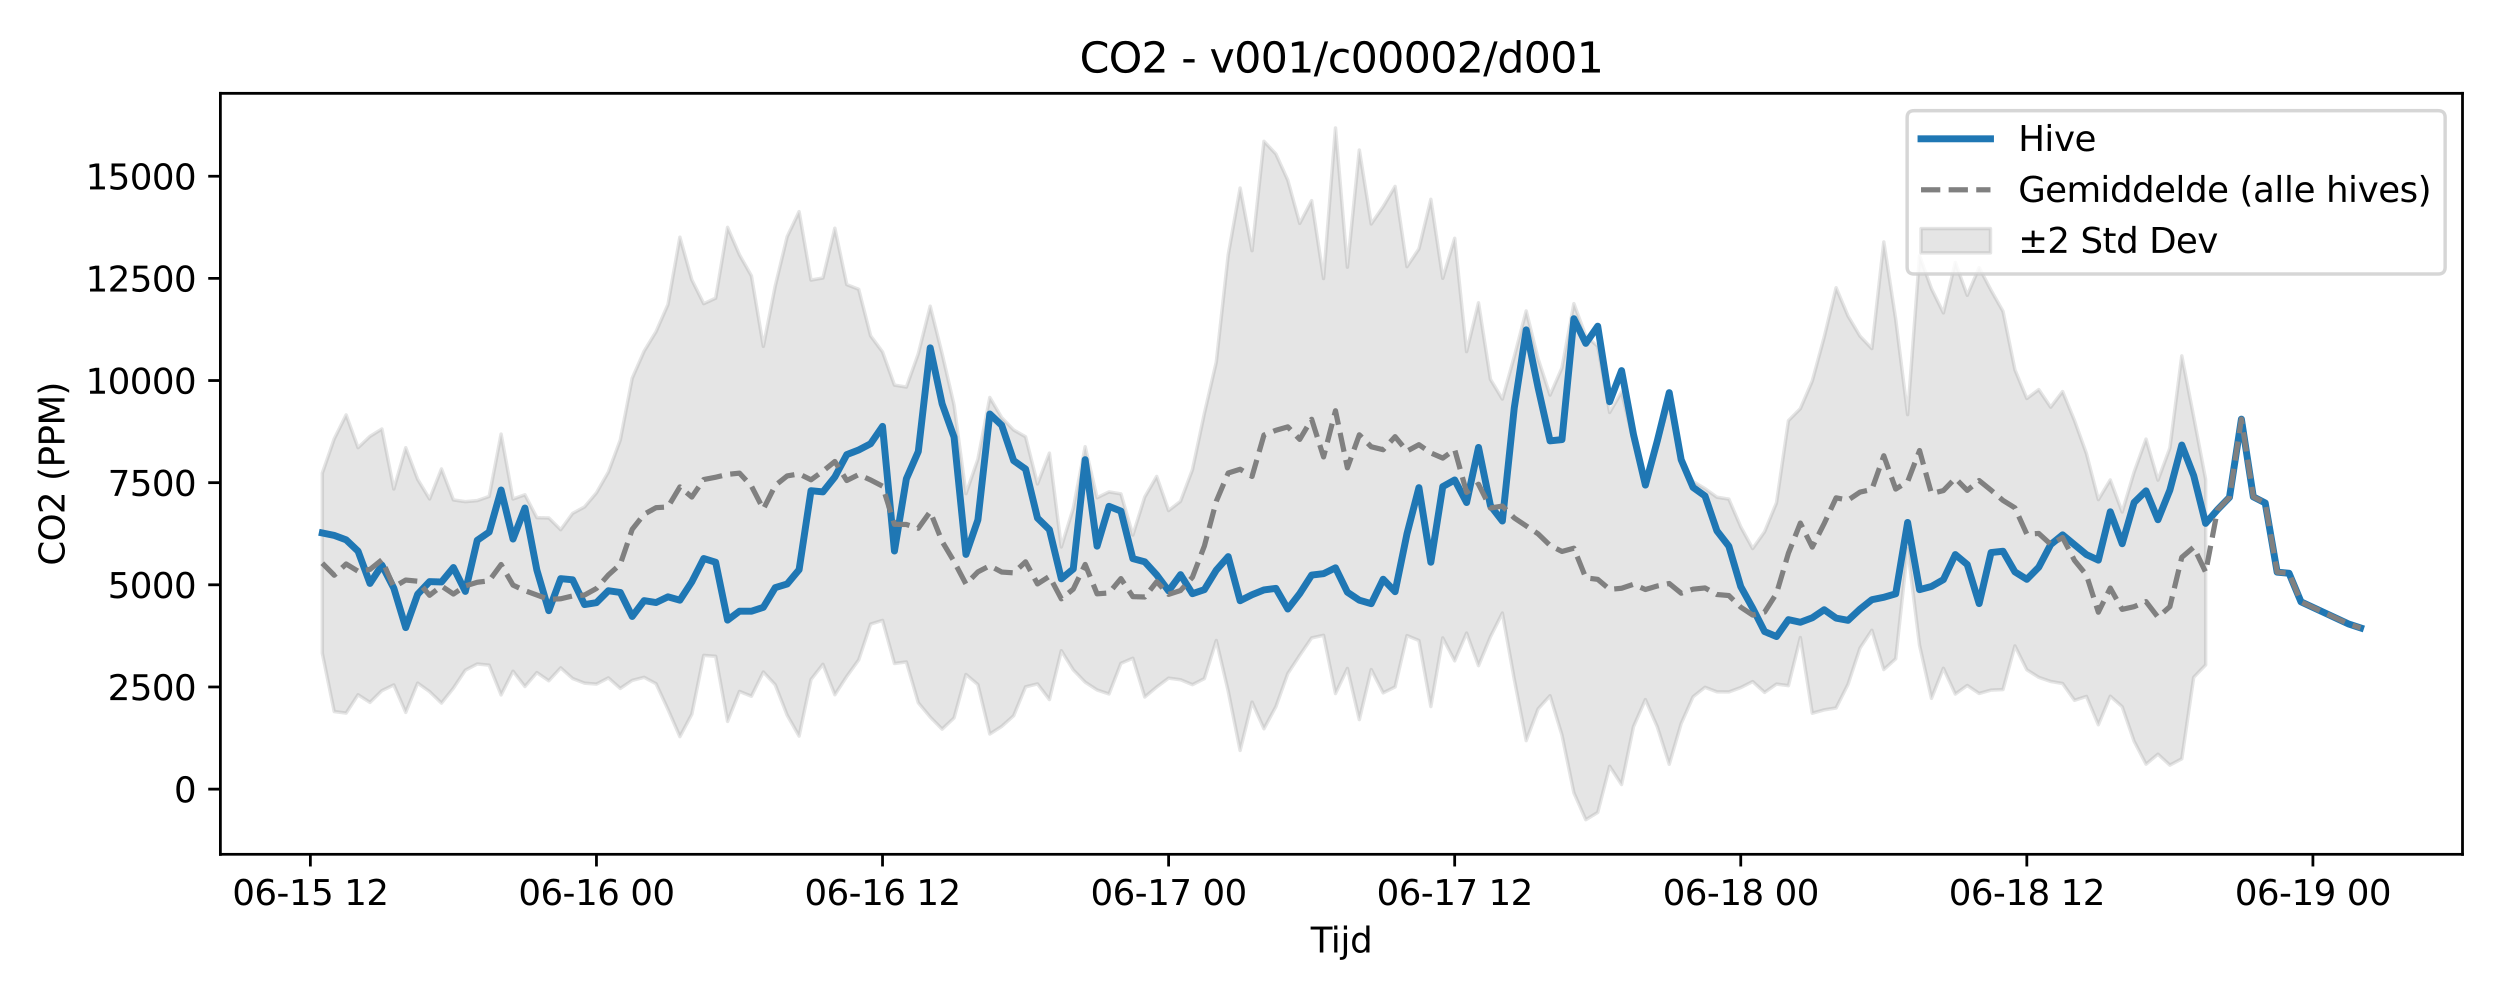 <?xml version="1.0" encoding="utf-8" standalone="no"?>
<!DOCTYPE svg PUBLIC "-//W3C//DTD SVG 1.1//EN"
  "http://www.w3.org/Graphics/SVG/1.1/DTD/svg11.dtd">
<svg xmlns:xlink="http://www.w3.org/1999/xlink" width="720pt" height="288pt" viewBox="0 0 720 288" xmlns="http://www.w3.org/2000/svg" version="1.1">
 <defs>
  <style type="text/css">*{stroke-linejoin: round; stroke-linecap: butt}</style>
 </defs>
 <g id="figure_1">
  <g id="patch_1">
   <path d="M 0 288 
L 720 288 
L 720 0 
L 0 0 
z
" style="fill: #ffffff"/>
  </g>
  <g id="axes_1">
   <g id="patch_2">
    <path d="M 63.47 246.04 
L 709.2 246.04 
L 709.2 26.88 
L 63.47 26.88 
z
" style="fill: #ffffff"/>
   </g>
   <g id="FillBetweenPolyCollection_1">
    <defs>
     <path id="m061bd122fc" d="M 92.821 -151.718 
L 92.821 -99.888 
L 96.254 -83.065 
L 99.687 -82.637 
L 103.12 -87.908 
L 106.553 -85.699 
L 109.986 -89.09 
L 113.419 -90.741 
L 116.852 -82.831 
L 120.285 -91.264 
L 123.718 -88.813 
L 127.15 -85.507 
L 130.583 -89.812 
L 134.016 -94.982 
L 137.449 -96.773 
L 140.882 -96.433 
L 144.315 -87.86 
L 147.748 -94.683 
L 151.181 -90.273 
L 154.614 -94.298 
L 158.047 -91.931 
L 161.48 -95.653 
L 164.912 -92.588 
L 168.345 -91.252 
L 171.778 -90.974 
L 175.211 -92.769 
L 178.644 -89.728 
L 182.077 -92.045 
L 185.51 -92.929 
L 188.943 -91.09 
L 192.376 -83.692 
L 195.809 -75.841 
L 199.242 -82.294 
L 202.674 -99.248 
L 206.107 -98.986 
L 209.54 -80.231 
L 212.973 -88.872 
L 216.406 -87.487 
L 219.839 -94.462 
L 223.272 -90.772 
L 226.705 -82.03 
L 230.138 -75.996 
L 233.571 -92.294 
L 237.004 -96.679 
L 240.436 -87.904 
L 243.869 -93.193 
L 247.302 -97.949 
L 250.735 -108.26 
L 254.168 -109.33 
L 257.601 -96.907 
L 261.034 -97.364 
L 264.467 -85.61 
L 267.9 -81.491 
L 271.333 -78.003 
L 274.765 -81.235 
L 278.198 -93.748 
L 281.631 -90.847 
L 285.064 -76.599 
L 288.497 -78.797 
L 291.93 -81.87 
L 295.363 -90.186 
L 298.796 -91.031 
L 302.229 -86.523 
L 305.662 -100.596 
L 309.095 -95.082 
L 312.527 -91.533 
L 315.96 -89.292 
L 319.393 -88.133 
L 322.826 -96.958 
L 326.259 -98.433 
L 329.692 -87.259 
L 333.125 -90.128 
L 336.558 -92.692 
L 339.991 -92.237 
L 343.424 -90.806 
L 346.857 -92.559 
L 350.289 -103.541 
L 353.722 -88.955 
L 357.155 -71.867 
L 360.588 -85.789 
L 364.021 -78.111 
L 367.454 -84.49 
L 370.887 -94.019 
L 374.32 -99.255 
L 377.753 -104.278 
L 381.186 -105.033 
L 384.619 -88.251 
L 388.051 -95.478 
L 391.484 -80.747 
L 394.917 -95.173 
L 398.35 -88.453 
L 401.783 -90.165 
L 405.216 -104.948 
L 408.649 -103.538 
L 412.082 -84.512 
L 415.515 -104.287 
L 418.948 -97.677 
L 422.381 -105.677 
L 425.813 -96.287 
L 429.246 -104.602 
L 432.679 -111.441 
L 436.112 -92.36 
L 439.545 -74.701 
L 442.978 -83.842 
L 446.411 -87.638 
L 449.844 -76.311 
L 453.277 -59.678 
L 456.71 -51.922 
L 460.143 -54.014 
L 463.575 -67.315 
L 467.008 -62.048 
L 470.441 -78.7 
L 473.874 -86.515 
L 477.307 -78.659 
L 480.74 -67.883 
L 484.173 -79.615 
L 487.606 -87.335 
L 491.039 -90.056 
L 494.472 -88.754 
L 497.905 -88.716 
L 501.337 -89.971 
L 504.77 -91.707 
L 508.203 -88.581 
L 511.636 -90.988 
L 515.069 -90.531 
L 518.502 -104.397 
L 521.935 -82.585 
L 525.368 -83.553 
L 528.801 -84.113 
L 532.234 -90.934 
L 535.666 -101.319 
L 539.099 -106.487 
L 542.532 -95.16 
L 545.965 -98.272 
L 549.398 -129.984 
L 552.831 -102.164 
L 556.264 -86.874 
L 559.697 -95.538 
L 563.13 -88.109 
L 566.563 -90.588 
L 569.996 -88.28 
L 573.428 -89.252 
L 576.861 -89.404 
L 580.294 -101.974 
L 583.727 -95.098 
L 587.16 -92.926 
L 590.593 -91.738 
L 594.026 -91.147 
L 597.459 -86.308 
L 600.892 -87.435 
L 604.325 -79.264 
L 607.758 -87.505 
L 611.19 -84.459 
L 614.623 -74.521 
L 618.056 -67.916 
L 621.489 -70.784 
L 624.922 -67.639 
L 628.355 -69.461 
L 631.788 -92.941 
L 635.221 -96.496 
L 635.221 -149.941 
L 635.221 -149.941 
L 631.788 -167.905 
L 628.355 -185.513 
L 624.922 -158.944 
L 621.489 -149.718 
L 618.056 -161.545 
L 614.623 -152.038 
L 611.19 -140.546 
L 607.758 -149.785 
L 604.325 -144.102 
L 600.892 -157.367 
L 597.459 -166.883 
L 594.026 -175.236 
L 590.593 -170.736 
L 587.16 -175.809 
L 583.727 -173.223 
L 580.294 -181.519 
L 576.861 -198.357 
L 573.428 -204.398 
L 569.996 -210.926 
L 566.563 -202.947 
L 563.13 -212.403 
L 559.697 -197.886 
L 556.264 -204.842 
L 552.831 -214.327 
L 549.398 -168.585 
L 545.965 -196.016 
L 542.532 -218.324 
L 539.099 -187.603 
L 535.666 -191.214 
L 532.234 -196.988 
L 528.801 -205.133 
L 525.368 -190.911 
L 521.935 -178.279 
L 518.502 -170.317 
L 515.069 -166.841 
L 511.636 -143.215 
L 508.203 -134.862 
L 504.77 -130.009 
L 501.337 -136.282 
L 497.905 -144.255 
L 494.472 -144.804 
L 491.039 -147.289 
L 487.606 -149.307 
L 484.173 -154.703 
L 480.74 -172.025 
L 477.307 -159.82 
L 473.874 -149.925 
L 470.441 -160.752 
L 467.008 -175.108 
L 463.575 -169.208 
L 460.143 -188.282 
L 456.71 -191.238 
L 453.277 -200.551 
L 449.844 -182.044 
L 446.411 -174.21 
L 442.978 -184.656 
L 439.545 -198.454 
L 436.112 -185.296 
L 432.679 -173.066 
L 429.246 -178.763 
L 425.813 -200.795 
L 422.381 -186.725 
L 418.948 -219.378 
L 415.515 -207.84 
L 412.082 -230.607 
L 408.649 -216.335 
L 405.216 -211.21 
L 401.783 -234.317 
L 398.35 -228.5 
L 394.917 -223.492 
L 391.484 -244.797 
L 388.051 -211.033 
L 384.619 -251.158 
L 381.186 -207.778 
L 377.753 -230.217 
L 374.32 -223.653 
L 370.887 -236.111 
L 367.454 -243.661 
L 364.021 -247.303 
L 360.588 -215.784 
L 357.155 -233.848 
L 353.722 -214.588 
L 350.289 -183.722 
L 346.857 -168.912 
L 343.424 -152.733 
L 339.991 -143.623 
L 336.558 -140.958 
L 333.125 -150.794 
L 329.692 -144.875 
L 326.259 -133.903 
L 322.826 -145.765 
L 319.393 -146.338 
L 315.96 -144.653 
L 312.527 -159.348 
L 309.095 -141.578 
L 305.662 -130.476 
L 302.229 -157.502 
L 298.796 -148.621 
L 295.363 -162.206 
L 291.93 -164.168 
L 288.497 -167.701 
L 285.064 -173.534 
L 281.631 -155.752 
L 278.198 -145.822 
L 274.765 -171.355 
L 271.333 -186.111 
L 267.9 -199.82 
L 264.467 -186.107 
L 261.034 -176.524 
L 257.601 -177.094 
L 254.168 -186.645 
L 250.735 -191.283 
L 247.302 -204.688 
L 243.869 -206.029 
L 240.436 -222.277 
L 237.004 -207.944 
L 233.571 -207.343 
L 230.138 -227.054 
L 226.705 -219.834 
L 223.272 -205.634 
L 219.839 -188.245 
L 216.406 -208.559 
L 212.973 -214.603 
L 209.54 -222.528 
L 206.107 -202.128 
L 202.674 -200.543 
L 199.242 -207.406 
L 195.809 -219.694 
L 192.376 -200.307 
L 188.943 -192.493 
L 185.51 -186.859 
L 182.077 -179.071 
L 178.644 -161.275 
L 175.211 -152.058 
L 171.778 -146.067 
L 168.345 -142.004 
L 164.912 -140.145 
L 161.48 -135.444 
L 158.047 -138.837 
L 154.614 -138.908 
L 151.181 -145.512 
L 147.748 -144.286 
L 144.315 -162.984 
L 140.882 -145.031 
L 137.449 -143.834 
L 134.016 -143.523 
L 130.583 -144.022 
L 127.15 -152.952 
L 123.718 -144.289 
L 120.285 -149.964 
L 116.852 -159.065 
L 113.419 -147.157 
L 109.986 -164.458 
L 106.553 -162.324 
L 103.12 -159.066 
L 99.687 -168.515 
L 96.254 -161.606 
L 92.821 -151.718 
z
" style="stroke: #808080; stroke-opacity: 0.2"/>
    </defs>
    <g clip-path="url(#p40be66defd)">
     <use xlink:href="#m061bd122fc" x="0" y="288" style="fill: #808080; fill-opacity: 0.2; stroke: #808080; stroke-opacity: 0.2"/>
    </g>
   </g>
   <g id="matplotlib.axis_1">
    <g id="xtick_1">
     <g id="line2d_1">
      <defs>
       <path id="m8e1a8a63eb" d="M 0 0 
L 0 3.5 
" style="stroke: #000000; stroke-width: 0.8"/>
      </defs>
      <g>
       <use xlink:href="#m8e1a8a63eb" x="89.388" y="246.04" style="stroke: #000000; stroke-width: 0.8"/>
      </g>
     </g>
     <g id="text_1">
      <!-- 06-15 12 -->
      <g transform="translate(66.908 260.638) scale(0.1 -0.1)">
       <defs>
        <path id="DejaVuSans-30" d="M 2034 4250 
Q 1547 4250 1301 3770 
Q 1056 3291 1056 2328 
Q 1056 1369 1301 889 
Q 1547 409 2034 409 
Q 2525 409 2770 889 
Q 3016 1369 3016 2328 
Q 3016 3291 2770 3770 
Q 2525 4250 2034 4250 
z
M 2034 4750 
Q 2819 4750 3233 4129 
Q 3647 3509 3647 2328 
Q 3647 1150 3233 529 
Q 2819 -91 2034 -91 
Q 1250 -91 836 529 
Q 422 1150 422 2328 
Q 422 3509 836 4129 
Q 1250 4750 2034 4750 
z
" transform="scale(0.016)"/>
        <path id="DejaVuSans-36" d="M 2113 2584 
Q 1688 2584 1439 2293 
Q 1191 2003 1191 1497 
Q 1191 994 1439 701 
Q 1688 409 2113 409 
Q 2538 409 2786 701 
Q 3034 994 3034 1497 
Q 3034 2003 2786 2293 
Q 2538 2584 2113 2584 
z
M 3366 4563 
L 3366 3988 
Q 3128 4100 2886 4159 
Q 2644 4219 2406 4219 
Q 1781 4219 1451 3797 
Q 1122 3375 1075 2522 
Q 1259 2794 1537 2939 
Q 1816 3084 2150 3084 
Q 2853 3084 3261 2657 
Q 3669 2231 3669 1497 
Q 3669 778 3244 343 
Q 2819 -91 2113 -91 
Q 1303 -91 875 529 
Q 447 1150 447 2328 
Q 447 3434 972 4092 
Q 1497 4750 2381 4750 
Q 2619 4750 2861 4703 
Q 3103 4656 3366 4563 
z
" transform="scale(0.016)"/>
        <path id="DejaVuSans-2d" d="M 313 2009 
L 1997 2009 
L 1997 1497 
L 313 1497 
L 313 2009 
z
" transform="scale(0.016)"/>
        <path id="DejaVuSans-31" d="M 794 531 
L 1825 531 
L 1825 4091 
L 703 3866 
L 703 4441 
L 1819 4666 
L 2450 4666 
L 2450 531 
L 3481 531 
L 3481 0 
L 794 0 
L 794 531 
z
" transform="scale(0.016)"/>
        <path id="DejaVuSans-35" d="M 691 4666 
L 3169 4666 
L 3169 4134 
L 1269 4134 
L 1269 2991 
Q 1406 3038 1543 3061 
Q 1681 3084 1819 3084 
Q 2600 3084 3056 2656 
Q 3513 2228 3513 1497 
Q 3513 744 3044 326 
Q 2575 -91 1722 -91 
Q 1428 -91 1123 -41 
Q 819 9 494 109 
L 494 744 
Q 775 591 1075 516 
Q 1375 441 1709 441 
Q 2250 441 2565 725 
Q 2881 1009 2881 1497 
Q 2881 1984 2565 2268 
Q 2250 2553 1709 2553 
Q 1456 2553 1204 2497 
Q 953 2441 691 2322 
L 691 4666 
z
" transform="scale(0.016)"/>
        <path id="DejaVuSans-20" transform="scale(0.016)"/>
        <path id="DejaVuSans-32" d="M 1228 531 
L 3431 531 
L 3431 0 
L 469 0 
L 469 531 
Q 828 903 1448 1529 
Q 2069 2156 2228 2338 
Q 2531 2678 2651 2914 
Q 2772 3150 2772 3378 
Q 2772 3750 2511 3984 
Q 2250 4219 1831 4219 
Q 1534 4219 1204 4116 
Q 875 4013 500 3803 
L 500 4441 
Q 881 4594 1212 4672 
Q 1544 4750 1819 4750 
Q 2544 4750 2975 4387 
Q 3406 4025 3406 3419 
Q 3406 3131 3298 2873 
Q 3191 2616 2906 2266 
Q 2828 2175 2409 1742 
Q 1991 1309 1228 531 
z
" transform="scale(0.016)"/>
       </defs>
       <use xlink:href="#DejaVuSans-30"/>
       <use xlink:href="#DejaVuSans-36" transform="translate(63.623 0)"/>
       <use xlink:href="#DejaVuSans-2d" transform="translate(127.246 0)"/>
       <use xlink:href="#DejaVuSans-31" transform="translate(163.33 0)"/>
       <use xlink:href="#DejaVuSans-35" transform="translate(226.953 0)"/>
       <use xlink:href="#DejaVuSans-20" transform="translate(290.576 0)"/>
       <use xlink:href="#DejaVuSans-31" transform="translate(322.363 0)"/>
       <use xlink:href="#DejaVuSans-32" transform="translate(385.986 0)"/>
      </g>
     </g>
    </g>
    <g id="xtick_2">
     <g id="line2d_2">
      <g>
       <use xlink:href="#m8e1a8a63eb" x="171.778" y="246.04" style="stroke: #000000; stroke-width: 0.8"/>
      </g>
     </g>
     <g id="text_2">
      <!-- 06-16 00 -->
      <g transform="translate(149.298 260.638) scale(0.1 -0.1)">
       <use xlink:href="#DejaVuSans-30"/>
       <use xlink:href="#DejaVuSans-36" transform="translate(63.623 0)"/>
       <use xlink:href="#DejaVuSans-2d" transform="translate(127.246 0)"/>
       <use xlink:href="#DejaVuSans-31" transform="translate(163.33 0)"/>
       <use xlink:href="#DejaVuSans-36" transform="translate(226.953 0)"/>
       <use xlink:href="#DejaVuSans-20" transform="translate(290.576 0)"/>
       <use xlink:href="#DejaVuSans-30" transform="translate(322.363 0)"/>
       <use xlink:href="#DejaVuSans-30" transform="translate(385.986 0)"/>
      </g>
     </g>
    </g>
    <g id="xtick_3">
     <g id="line2d_3">
      <g>
       <use xlink:href="#m8e1a8a63eb" x="254.168" y="246.04" style="stroke: #000000; stroke-width: 0.8"/>
      </g>
     </g>
     <g id="text_3">
      <!-- 06-16 12 -->
      <g transform="translate(231.688 260.638) scale(0.1 -0.1)">
       <use xlink:href="#DejaVuSans-30"/>
       <use xlink:href="#DejaVuSans-36" transform="translate(63.623 0)"/>
       <use xlink:href="#DejaVuSans-2d" transform="translate(127.246 0)"/>
       <use xlink:href="#DejaVuSans-31" transform="translate(163.33 0)"/>
       <use xlink:href="#DejaVuSans-36" transform="translate(226.953 0)"/>
       <use xlink:href="#DejaVuSans-20" transform="translate(290.576 0)"/>
       <use xlink:href="#DejaVuSans-31" transform="translate(322.363 0)"/>
       <use xlink:href="#DejaVuSans-32" transform="translate(385.986 0)"/>
      </g>
     </g>
    </g>
    <g id="xtick_4">
     <g id="line2d_4">
      <g>
       <use xlink:href="#m8e1a8a63eb" x="336.558" y="246.04" style="stroke: #000000; stroke-width: 0.8"/>
      </g>
     </g>
     <g id="text_4">
      <!-- 06-17 00 -->
      <g transform="translate(314.077 260.638) scale(0.1 -0.1)">
       <defs>
        <path id="DejaVuSans-37" d="M 525 4666 
L 3525 4666 
L 3525 4397 
L 1831 0 
L 1172 0 
L 2766 4134 
L 525 4134 
L 525 4666 
z
" transform="scale(0.016)"/>
       </defs>
       <use xlink:href="#DejaVuSans-30"/>
       <use xlink:href="#DejaVuSans-36" transform="translate(63.623 0)"/>
       <use xlink:href="#DejaVuSans-2d" transform="translate(127.246 0)"/>
       <use xlink:href="#DejaVuSans-31" transform="translate(163.33 0)"/>
       <use xlink:href="#DejaVuSans-37" transform="translate(226.953 0)"/>
       <use xlink:href="#DejaVuSans-20" transform="translate(290.576 0)"/>
       <use xlink:href="#DejaVuSans-30" transform="translate(322.363 0)"/>
       <use xlink:href="#DejaVuSans-30" transform="translate(385.986 0)"/>
      </g>
     </g>
    </g>
    <g id="xtick_5">
     <g id="line2d_5">
      <g>
       <use xlink:href="#m8e1a8a63eb" x="418.948" y="246.04" style="stroke: #000000; stroke-width: 0.8"/>
      </g>
     </g>
     <g id="text_5">
      <!-- 06-17 12 -->
      <g transform="translate(396.467 260.638) scale(0.1 -0.1)">
       <use xlink:href="#DejaVuSans-30"/>
       <use xlink:href="#DejaVuSans-36" transform="translate(63.623 0)"/>
       <use xlink:href="#DejaVuSans-2d" transform="translate(127.246 0)"/>
       <use xlink:href="#DejaVuSans-31" transform="translate(163.33 0)"/>
       <use xlink:href="#DejaVuSans-37" transform="translate(226.953 0)"/>
       <use xlink:href="#DejaVuSans-20" transform="translate(290.576 0)"/>
       <use xlink:href="#DejaVuSans-31" transform="translate(322.363 0)"/>
       <use xlink:href="#DejaVuSans-32" transform="translate(385.986 0)"/>
      </g>
     </g>
    </g>
    <g id="xtick_6">
     <g id="line2d_6">
      <g>
       <use xlink:href="#m8e1a8a63eb" x="501.337" y="246.04" style="stroke: #000000; stroke-width: 0.8"/>
      </g>
     </g>
     <g id="text_6">
      <!-- 06-18 00 -->
      <g transform="translate(478.857 260.638) scale(0.1 -0.1)">
       <defs>
        <path id="DejaVuSans-38" d="M 2034 2216 
Q 1584 2216 1326 1975 
Q 1069 1734 1069 1313 
Q 1069 891 1326 650 
Q 1584 409 2034 409 
Q 2484 409 2743 651 
Q 3003 894 3003 1313 
Q 3003 1734 2745 1975 
Q 2488 2216 2034 2216 
z
M 1403 2484 
Q 997 2584 770 2862 
Q 544 3141 544 3541 
Q 544 4100 942 4425 
Q 1341 4750 2034 4750 
Q 2731 4750 3128 4425 
Q 3525 4100 3525 3541 
Q 3525 3141 3298 2862 
Q 3072 2584 2669 2484 
Q 3125 2378 3379 2068 
Q 3634 1759 3634 1313 
Q 3634 634 3220 271 
Q 2806 -91 2034 -91 
Q 1263 -91 848 271 
Q 434 634 434 1313 
Q 434 1759 690 2068 
Q 947 2378 1403 2484 
z
M 1172 3481 
Q 1172 3119 1398 2916 
Q 1625 2713 2034 2713 
Q 2441 2713 2670 2916 
Q 2900 3119 2900 3481 
Q 2900 3844 2670 4047 
Q 2441 4250 2034 4250 
Q 1625 4250 1398 4047 
Q 1172 3844 1172 3481 
z
" transform="scale(0.016)"/>
       </defs>
       <use xlink:href="#DejaVuSans-30"/>
       <use xlink:href="#DejaVuSans-36" transform="translate(63.623 0)"/>
       <use xlink:href="#DejaVuSans-2d" transform="translate(127.246 0)"/>
       <use xlink:href="#DejaVuSans-31" transform="translate(163.33 0)"/>
       <use xlink:href="#DejaVuSans-38" transform="translate(226.953 0)"/>
       <use xlink:href="#DejaVuSans-20" transform="translate(290.576 0)"/>
       <use xlink:href="#DejaVuSans-30" transform="translate(322.363 0)"/>
       <use xlink:href="#DejaVuSans-30" transform="translate(385.986 0)"/>
      </g>
     </g>
    </g>
    <g id="xtick_7">
     <g id="line2d_7">
      <g>
       <use xlink:href="#m8e1a8a63eb" x="583.727" y="246.04" style="stroke: #000000; stroke-width: 0.8"/>
      </g>
     </g>
     <g id="text_7">
      <!-- 06-18 12 -->
      <g transform="translate(561.247 260.638) scale(0.1 -0.1)">
       <use xlink:href="#DejaVuSans-30"/>
       <use xlink:href="#DejaVuSans-36" transform="translate(63.623 0)"/>
       <use xlink:href="#DejaVuSans-2d" transform="translate(127.246 0)"/>
       <use xlink:href="#DejaVuSans-31" transform="translate(163.33 0)"/>
       <use xlink:href="#DejaVuSans-38" transform="translate(226.953 0)"/>
       <use xlink:href="#DejaVuSans-20" transform="translate(290.576 0)"/>
       <use xlink:href="#DejaVuSans-31" transform="translate(322.363 0)"/>
       <use xlink:href="#DejaVuSans-32" transform="translate(385.986 0)"/>
      </g>
     </g>
    </g>
    <g id="xtick_8">
     <g id="line2d_8">
      <g>
       <use xlink:href="#m8e1a8a63eb" x="666.117" y="246.04" style="stroke: #000000; stroke-width: 0.8"/>
      </g>
     </g>
     <g id="text_8">
      <!-- 06-19 00 -->
      <g transform="translate(643.637 260.638) scale(0.1 -0.1)">
       <defs>
        <path id="DejaVuSans-39" d="M 703 97 
L 703 672 
Q 941 559 1184 500 
Q 1428 441 1663 441 
Q 2288 441 2617 861 
Q 2947 1281 2994 2138 
Q 2813 1869 2534 1725 
Q 2256 1581 1919 1581 
Q 1219 1581 811 2004 
Q 403 2428 403 3163 
Q 403 3881 828 4315 
Q 1253 4750 1959 4750 
Q 2769 4750 3195 4129 
Q 3622 3509 3622 2328 
Q 3622 1225 3098 567 
Q 2575 -91 1691 -91 
Q 1453 -91 1209 -44 
Q 966 3 703 97 
z
M 1959 2075 
Q 2384 2075 2632 2365 
Q 2881 2656 2881 3163 
Q 2881 3666 2632 3958 
Q 2384 4250 1959 4250 
Q 1534 4250 1286 3958 
Q 1038 3666 1038 3163 
Q 1038 2656 1286 2365 
Q 1534 2075 1959 2075 
z
" transform="scale(0.016)"/>
       </defs>
       <use xlink:href="#DejaVuSans-30"/>
       <use xlink:href="#DejaVuSans-36" transform="translate(63.623 0)"/>
       <use xlink:href="#DejaVuSans-2d" transform="translate(127.246 0)"/>
       <use xlink:href="#DejaVuSans-31" transform="translate(163.33 0)"/>
       <use xlink:href="#DejaVuSans-39" transform="translate(226.953 0)"/>
       <use xlink:href="#DejaVuSans-20" transform="translate(290.576 0)"/>
       <use xlink:href="#DejaVuSans-30" transform="translate(322.363 0)"/>
       <use xlink:href="#DejaVuSans-30" transform="translate(385.986 0)"/>
      </g>
     </g>
    </g>
    <g id="text_9">
     <!-- Tijd -->
     <g transform="translate(377.485 274.317) scale(0.1 -0.1)">
      <defs>
       <path id="DejaVuSans-54" d="M -19 4666 
L 3928 4666 
L 3928 4134 
L 2272 4134 
L 2272 0 
L 1638 0 
L 1638 4134 
L -19 4134 
L -19 4666 
z
" transform="scale(0.016)"/>
       <path id="DejaVuSans-69" d="M 603 3500 
L 1178 3500 
L 1178 0 
L 603 0 
L 603 3500 
z
M 603 4863 
L 1178 4863 
L 1178 4134 
L 603 4134 
L 603 4863 
z
" transform="scale(0.016)"/>
       <path id="DejaVuSans-6a" d="M 603 3500 
L 1178 3500 
L 1178 -63 
Q 1178 -731 923 -1031 
Q 669 -1331 103 -1331 
L -116 -1331 
L -116 -844 
L 38 -844 
Q 366 -844 484 -692 
Q 603 -541 603 -63 
L 603 3500 
z
M 603 4863 
L 1178 4863 
L 1178 4134 
L 603 4134 
L 603 4863 
z
" transform="scale(0.016)"/>
       <path id="DejaVuSans-64" d="M 2906 2969 
L 2906 4863 
L 3481 4863 
L 3481 0 
L 2906 0 
L 2906 525 
Q 2725 213 2448 61 
Q 2172 -91 1784 -91 
Q 1150 -91 751 415 
Q 353 922 353 1747 
Q 353 2572 751 3078 
Q 1150 3584 1784 3584 
Q 2172 3584 2448 3432 
Q 2725 3281 2906 2969 
z
M 947 1747 
Q 947 1113 1208 752 
Q 1469 391 1925 391 
Q 2381 391 2643 752 
Q 2906 1113 2906 1747 
Q 2906 2381 2643 2742 
Q 2381 3103 1925 3103 
Q 1469 3103 1208 2742 
Q 947 2381 947 1747 
z
" transform="scale(0.016)"/>
      </defs>
      <use xlink:href="#DejaVuSans-54"/>
      <use xlink:href="#DejaVuSans-69" transform="translate(57.959 0)"/>
      <use xlink:href="#DejaVuSans-6a" transform="translate(85.742 0)"/>
      <use xlink:href="#DejaVuSans-64" transform="translate(113.525 0)"/>
     </g>
    </g>
   </g>
   <g id="matplotlib.axis_2">
    <g id="ytick_1">
     <g id="line2d_9">
      <defs>
       <path id="m6211063a84" d="M 0 0 
L -3.5 0 
" style="stroke: #000000; stroke-width: 0.8"/>
      </defs>
      <g>
       <use xlink:href="#m6211063a84" x="63.47" y="227.265" style="stroke: #000000; stroke-width: 0.8"/>
      </g>
     </g>
     <g id="text_10">
      <!-- 0 -->
      <g transform="translate(50.108 231.064) scale(0.1 -0.1)">
       <use xlink:href="#DejaVuSans-30"/>
      </g>
     </g>
    </g>
    <g id="ytick_2">
     <g id="line2d_10">
      <g>
       <use xlink:href="#m6211063a84" x="63.47" y="197.846" style="stroke: #000000; stroke-width: 0.8"/>
      </g>
     </g>
     <g id="text_11">
      <!-- 2500 -->
      <g transform="translate(31.02 201.646) scale(0.1 -0.1)">
       <use xlink:href="#DejaVuSans-32"/>
       <use xlink:href="#DejaVuSans-35" transform="translate(63.623 0)"/>
       <use xlink:href="#DejaVuSans-30" transform="translate(127.246 0)"/>
       <use xlink:href="#DejaVuSans-30" transform="translate(190.869 0)"/>
      </g>
     </g>
    </g>
    <g id="ytick_3">
     <g id="line2d_11">
      <g>
       <use xlink:href="#m6211063a84" x="63.47" y="168.428" style="stroke: #000000; stroke-width: 0.8"/>
      </g>
     </g>
     <g id="text_12">
      <!-- 5000 -->
      <g transform="translate(31.02 172.227) scale(0.1 -0.1)">
       <use xlink:href="#DejaVuSans-35"/>
       <use xlink:href="#DejaVuSans-30" transform="translate(63.623 0)"/>
       <use xlink:href="#DejaVuSans-30" transform="translate(127.246 0)"/>
       <use xlink:href="#DejaVuSans-30" transform="translate(190.869 0)"/>
      </g>
     </g>
    </g>
    <g id="ytick_4">
     <g id="line2d_12">
      <g>
       <use xlink:href="#m6211063a84" x="63.47" y="139.009" style="stroke: #000000; stroke-width: 0.8"/>
      </g>
     </g>
     <g id="text_13">
      <!-- 7500 -->
      <g transform="translate(31.02 142.809) scale(0.1 -0.1)">
       <use xlink:href="#DejaVuSans-37"/>
       <use xlink:href="#DejaVuSans-35" transform="translate(63.623 0)"/>
       <use xlink:href="#DejaVuSans-30" transform="translate(127.246 0)"/>
       <use xlink:href="#DejaVuSans-30" transform="translate(190.869 0)"/>
      </g>
     </g>
    </g>
    <g id="ytick_5">
     <g id="line2d_13">
      <g>
       <use xlink:href="#m6211063a84" x="63.47" y="109.591" style="stroke: #000000; stroke-width: 0.8"/>
      </g>
     </g>
     <g id="text_14">
      <!-- 10000 -->
      <g transform="translate(24.657 113.39) scale(0.1 -0.1)">
       <use xlink:href="#DejaVuSans-31"/>
       <use xlink:href="#DejaVuSans-30" transform="translate(63.623 0)"/>
       <use xlink:href="#DejaVuSans-30" transform="translate(127.246 0)"/>
       <use xlink:href="#DejaVuSans-30" transform="translate(190.869 0)"/>
       <use xlink:href="#DejaVuSans-30" transform="translate(254.492 0)"/>
      </g>
     </g>
    </g>
    <g id="ytick_6">
     <g id="line2d_14">
      <g>
       <use xlink:href="#m6211063a84" x="63.47" y="80.172" style="stroke: #000000; stroke-width: 0.8"/>
      </g>
     </g>
     <g id="text_15">
      <!-- 12500 -->
      <g transform="translate(24.657 83.971) scale(0.1 -0.1)">
       <use xlink:href="#DejaVuSans-31"/>
       <use xlink:href="#DejaVuSans-32" transform="translate(63.623 0)"/>
       <use xlink:href="#DejaVuSans-35" transform="translate(127.246 0)"/>
       <use xlink:href="#DejaVuSans-30" transform="translate(190.869 0)"/>
       <use xlink:href="#DejaVuSans-30" transform="translate(254.492 0)"/>
      </g>
     </g>
    </g>
    <g id="ytick_7">
     <g id="line2d_15">
      <g>
       <use xlink:href="#m6211063a84" x="63.47" y="50.754" style="stroke: #000000; stroke-width: 0.8"/>
      </g>
     </g>
     <g id="text_16">
      <!-- 15000 -->
      <g transform="translate(24.657 54.553) scale(0.1 -0.1)">
       <use xlink:href="#DejaVuSans-31"/>
       <use xlink:href="#DejaVuSans-35" transform="translate(63.623 0)"/>
       <use xlink:href="#DejaVuSans-30" transform="translate(127.246 0)"/>
       <use xlink:href="#DejaVuSans-30" transform="translate(190.869 0)"/>
       <use xlink:href="#DejaVuSans-30" transform="translate(254.492 0)"/>
      </g>
     </g>
    </g>
    <g id="text_17">
     <!-- CO2 (PPM) -->
     <g transform="translate(18.578 162.903) rotate(-90) scale(0.1 -0.1)">
      <defs>
       <path id="DejaVuSans-43" d="M 4122 4306 
L 4122 3641 
Q 3803 3938 3442 4084 
Q 3081 4231 2675 4231 
Q 1875 4231 1450 3742 
Q 1025 3253 1025 2328 
Q 1025 1406 1450 917 
Q 1875 428 2675 428 
Q 3081 428 3442 575 
Q 3803 722 4122 1019 
L 4122 359 
Q 3791 134 3420 21 
Q 3050 -91 2638 -91 
Q 1578 -91 968 557 
Q 359 1206 359 2328 
Q 359 3453 968 4101 
Q 1578 4750 2638 4750 
Q 3056 4750 3426 4639 
Q 3797 4528 4122 4306 
z
" transform="scale(0.016)"/>
       <path id="DejaVuSans-4f" d="M 2522 4238 
Q 1834 4238 1429 3725 
Q 1025 3213 1025 2328 
Q 1025 1447 1429 934 
Q 1834 422 2522 422 
Q 3209 422 3611 934 
Q 4013 1447 4013 2328 
Q 4013 3213 3611 3725 
Q 3209 4238 2522 4238 
z
M 2522 4750 
Q 3503 4750 4090 4092 
Q 4678 3434 4678 2328 
Q 4678 1225 4090 567 
Q 3503 -91 2522 -91 
Q 1538 -91 948 565 
Q 359 1222 359 2328 
Q 359 3434 948 4092 
Q 1538 4750 2522 4750 
z
" transform="scale(0.016)"/>
       <path id="DejaVuSans-28" d="M 1984 4856 
Q 1566 4138 1362 3434 
Q 1159 2731 1159 2009 
Q 1159 1288 1364 580 
Q 1569 -128 1984 -844 
L 1484 -844 
Q 1016 -109 783 600 
Q 550 1309 550 2009 
Q 550 2706 781 3412 
Q 1013 4119 1484 4856 
L 1984 4856 
z
" transform="scale(0.016)"/>
       <path id="DejaVuSans-50" d="M 1259 4147 
L 1259 2394 
L 2053 2394 
Q 2494 2394 2734 2622 
Q 2975 2850 2975 3272 
Q 2975 3691 2734 3919 
Q 2494 4147 2053 4147 
L 1259 4147 
z
M 628 4666 
L 2053 4666 
Q 2838 4666 3239 4311 
Q 3641 3956 3641 3272 
Q 3641 2581 3239 2228 
Q 2838 1875 2053 1875 
L 1259 1875 
L 1259 0 
L 628 0 
L 628 4666 
z
" transform="scale(0.016)"/>
       <path id="DejaVuSans-4d" d="M 628 4666 
L 1569 4666 
L 2759 1491 
L 3956 4666 
L 4897 4666 
L 4897 0 
L 4281 0 
L 4281 4097 
L 3078 897 
L 2444 897 
L 1241 4097 
L 1241 0 
L 628 0 
L 628 4666 
z
" transform="scale(0.016)"/>
       <path id="DejaVuSans-29" d="M 513 4856 
L 1013 4856 
Q 1481 4119 1714 3412 
Q 1947 2706 1947 2009 
Q 1947 1309 1714 600 
Q 1481 -109 1013 -844 
L 513 -844 
Q 928 -128 1133 580 
Q 1338 1288 1338 2009 
Q 1338 2731 1133 3434 
Q 928 4138 513 4856 
z
" transform="scale(0.016)"/>
      </defs>
      <use xlink:href="#DejaVuSans-43"/>
      <use xlink:href="#DejaVuSans-4f" transform="translate(69.824 0)"/>
      <use xlink:href="#DejaVuSans-32" transform="translate(148.535 0)"/>
      <use xlink:href="#DejaVuSans-20" transform="translate(212.158 0)"/>
      <use xlink:href="#DejaVuSans-28" transform="translate(243.945 0)"/>
      <use xlink:href="#DejaVuSans-50" transform="translate(282.959 0)"/>
      <use xlink:href="#DejaVuSans-50" transform="translate(343.262 0)"/>
      <use xlink:href="#DejaVuSans-4d" transform="translate(403.564 0)"/>
      <use xlink:href="#DejaVuSans-29" transform="translate(489.844 0)"/>
     </g>
    </g>
   </g>
   <g id="line2d_16">
    <path d="M 92.821 153.495 
L 96.254 154.195 
L 99.687 155.472 
L 103.12 158.731 
L 106.553 168.028 
L 109.986 162.76 
L 113.419 169.405 
L 116.852 180.748 
L 120.285 171.134 
L 123.718 167.506 
L 127.15 167.61 
L 130.583 163.45 
L 134.016 170.326 
L 137.449 155.601 
L 140.882 153.228 
L 144.315 141.127 
L 147.748 155.244 
L 151.181 146.317 
L 154.614 164.164 
L 158.047 175.873 
L 161.48 166.651 
L 164.912 166.98 
L 168.345 174.119 
L 171.778 173.566 
L 175.211 170.13 
L 178.644 170.624 
L 182.077 177.54 
L 185.51 172.982 
L 188.943 173.531 
L 192.376 171.884 
L 195.809 172.852 
L 199.242 167.573 
L 202.674 160.856 
L 206.107 161.928 
L 209.54 178.595 
L 212.973 176.022 
L 216.406 176.034 
L 219.839 174.912 
L 223.272 169.236 
L 226.705 168.192 
L 230.138 164.078 
L 233.571 141.324 
L 237.004 141.665 
L 240.436 137.362 
L 243.869 130.925 
L 247.302 129.595 
L 250.735 127.795 
L 254.168 122.8 
L 257.601 158.688 
L 261.034 137.891 
L 264.467 130.039 
L 267.9 100.183 
L 271.333 116.31 
L 274.765 125.9 
L 278.198 159.669 
L 281.631 149.737 
L 285.064 119.236 
L 288.497 122.484 
L 291.93 132.663 
L 295.363 135.091 
L 298.796 149.196 
L 302.229 152.542 
L 305.662 166.704 
L 309.095 163.87 
L 312.527 132.388 
L 315.96 157.292 
L 319.393 145.827 
L 322.826 147.199 
L 326.259 160.881 
L 329.692 161.803 
L 333.125 165.572 
L 336.558 170.185 
L 339.991 165.498 
L 343.424 170.985 
L 346.857 169.82 
L 350.289 164.209 
L 353.722 160.308 
L 357.155 173.011 
L 360.588 171.281 
L 364.021 169.899 
L 367.454 169.452 
L 370.887 175.398 
L 374.32 170.958 
L 377.753 165.619 
L 381.186 165.215 
L 384.619 163.529 
L 388.051 170.558 
L 391.484 172.852 
L 394.917 173.857 
L 398.35 166.824 
L 401.783 170.401 
L 405.216 153.711 
L 408.649 140.449 
L 412.082 161.924 
L 415.515 140.143 
L 418.948 138.233 
L 422.381 144.728 
L 425.813 128.862 
L 429.246 145.619 
L 432.679 150.055 
L 436.112 117.447 
L 439.545 95.005 
L 442.978 111.701 
L 446.411 126.967 
L 449.844 126.61 
L 453.277 91.791 
L 456.71 98.886 
L 460.143 93.944 
L 463.575 115.698 
L 467.008 106.735 
L 470.441 125.104 
L 473.874 139.704 
L 477.307 126.948 
L 480.74 113.086 
L 484.173 132.38 
L 487.606 140.378 
L 491.039 142.834 
L 494.472 152.879 
L 497.905 157.304 
L 501.337 168.946 
L 504.77 175.143 
L 508.203 181.894 
L 511.636 183.325 
L 515.069 178.458 
L 518.502 179.213 
L 521.935 177.924 
L 525.368 175.602 
L 528.801 178.022 
L 532.234 178.658 
L 535.666 175.441 
L 539.099 172.717 
L 542.532 172.017 
L 545.965 171.017 
L 549.398 150.467 
L 552.831 169.82 
L 556.264 168.902 
L 559.697 166.933 
L 563.13 159.716 
L 566.563 162.587 
L 569.996 173.829 
L 573.428 159.132 
L 576.861 158.759 
L 580.294 164.701 
L 583.727 166.843 
L 587.16 163.36 
L 590.593 156.837 
L 594.026 154.04 
L 600.892 159.724 
L 604.325 161.324 
L 607.758 147.399 
L 611.19 156.59 
L 614.623 144.709 
L 618.056 141.367 
L 621.489 149.682 
L 624.922 141.151 
L 628.355 128.172 
L 631.788 136.993 
L 635.221 150.73 
L 638.654 146.776 
L 642.087 143.238 
L 645.52 120.719 
L 648.952 143.085 
L 652.385 144.854 
L 655.818 164.78 
L 659.251 165.102 
L 662.684 173.323 
L 676.416 179.713 
L 679.849 180.839 
L 679.849 180.839 
" clip-path="url(#p40be66defd)" style="fill: none; stroke: #1f77b4; stroke-width: 2; stroke-linecap: square"/>
   </g>
   <g id="line2d_17">
    <path d="M 92.821 162.197 
L 96.254 165.664 
L 99.687 162.424 
L 103.12 164.513 
L 106.553 163.988 
L 109.986 161.226 
L 113.419 169.051 
L 116.852 167.052 
L 120.285 167.386 
L 123.718 171.449 
L 127.15 168.771 
L 130.583 171.083 
L 134.016 168.748 
L 137.449 167.697 
L 140.882 167.268 
L 144.315 162.578 
L 147.748 168.515 
L 151.181 170.108 
L 158.047 172.616 
L 161.48 172.451 
L 164.912 171.634 
L 168.345 171.372 
L 171.778 169.48 
L 175.211 165.587 
L 178.644 162.498 
L 182.077 152.442 
L 185.51 148.106 
L 188.943 146.209 
L 192.376 146 
L 195.809 140.233 
L 199.242 143.15 
L 202.674 138.105 
L 206.107 137.443 
L 209.54 136.621 
L 212.973 136.262 
L 216.406 139.977 
L 219.839 146.646 
L 223.272 139.797 
L 226.705 137.068 
L 230.138 136.475 
L 233.571 138.182 
L 237.004 135.689 
L 240.436 132.909 
L 243.869 138.389 
L 247.302 136.681 
L 250.735 138.229 
L 254.168 140.012 
L 257.601 151 
L 261.034 151.056 
L 264.467 152.141 
L 267.9 147.344 
L 271.333 155.943 
L 274.765 161.705 
L 278.198 168.215 
L 281.631 164.701 
L 285.064 162.933 
L 288.497 164.751 
L 291.93 164.981 
L 295.363 161.804 
L 298.796 168.174 
L 302.229 165.988 
L 305.662 172.464 
L 309.095 169.67 
L 312.527 162.56 
L 315.96 171.027 
L 319.393 170.765 
L 322.826 166.638 
L 326.259 171.832 
L 329.692 171.933 
L 333.125 167.539 
L 336.558 171.175 
L 339.991 170.07 
L 343.424 166.231 
L 346.857 157.264 
L 350.289 144.368 
L 353.722 136.229 
L 357.155 135.143 
L 360.588 137.214 
L 364.021 125.293 
L 367.454 123.925 
L 370.887 122.935 
L 374.32 126.546 
L 377.753 120.753 
L 381.186 131.595 
L 384.619 118.295 
L 388.051 134.745 
L 391.484 125.228 
L 394.917 128.667 
L 398.35 129.524 
L 401.783 125.759 
L 405.216 129.921 
L 408.649 128.064 
L 412.082 130.44 
L 415.515 131.936 
L 418.948 129.473 
L 422.381 141.799 
L 425.813 139.459 
L 429.246 146.317 
L 432.679 145.746 
L 436.112 149.172 
L 442.978 153.751 
L 446.411 157.076 
L 449.844 158.822 
L 453.277 157.885 
L 456.71 166.42 
L 460.143 166.852 
L 463.575 169.739 
L 467.008 169.422 
L 470.441 168.274 
L 473.874 169.78 
L 477.307 168.761 
L 480.74 168.046 
L 484.173 170.841 
L 487.606 169.679 
L 491.039 169.327 
L 494.472 171.221 
L 497.905 171.514 
L 501.337 174.874 
L 504.77 177.142 
L 508.203 176.278 
L 511.636 170.898 
L 515.069 159.314 
L 518.502 150.643 
L 521.935 157.568 
L 525.368 150.768 
L 528.801 143.377 
L 532.234 144.039 
L 535.666 141.733 
L 539.099 140.955 
L 542.532 131.258 
L 545.965 140.856 
L 549.398 138.715 
L 552.831 129.755 
L 556.264 142.142 
L 559.697 141.288 
L 563.13 137.744 
L 566.563 141.232 
L 569.996 138.397 
L 573.428 141.175 
L 576.861 144.119 
L 580.294 146.253 
L 583.727 153.84 
L 587.16 153.633 
L 590.593 156.763 
L 594.026 154.809 
L 597.459 161.404 
L 600.892 165.599 
L 604.325 176.317 
L 607.758 169.355 
L 611.19 175.498 
L 614.623 174.72 
L 618.056 173.269 
L 621.489 177.749 
L 624.922 174.709 
L 628.355 160.513 
L 631.788 157.577 
L 635.221 164.781 
L 638.654 146.776 
L 642.087 143.238 
L 645.52 120.719 
L 648.952 143.085 
L 652.385 144.854 
L 655.818 164.78 
L 659.251 165.102 
L 662.684 173.323 
L 676.416 179.713 
L 679.849 180.839 
L 679.849 180.839 
" clip-path="url(#p40be66defd)" style="fill: none; stroke-dasharray: 5.55,2.4; stroke-dashoffset: 0; stroke: #808080; stroke-width: 1.5"/>
   </g>
   <g id="patch_3">
    <path d="M 63.47 246.04 
L 63.47 26.88 
" style="fill: none; stroke: #000000; stroke-width: 0.8; stroke-linejoin: miter; stroke-linecap: square"/>
   </g>
   <g id="patch_4">
    <path d="M 709.2 246.04 
L 709.2 26.88 
" style="fill: none; stroke: #000000; stroke-width: 0.8; stroke-linejoin: miter; stroke-linecap: square"/>
   </g>
   <g id="patch_5">
    <path d="M 63.47 246.04 
L 709.2 246.04 
" style="fill: none; stroke: #000000; stroke-width: 0.8; stroke-linejoin: miter; stroke-linecap: square"/>
   </g>
   <g id="patch_6">
    <path d="M 63.47 26.88 
L 709.2 26.88 
" style="fill: none; stroke: #000000; stroke-width: 0.8; stroke-linejoin: miter; stroke-linecap: square"/>
   </g>
   <g id="text_18">
    <!-- CO2 - v001/c00002/d001 -->
    <g transform="translate(310.932 20.88) scale(0.12 -0.12)">
     <defs>
      <path id="DejaVuSans-76" d="M 191 3500 
L 800 3500 
L 1894 563 
L 2988 3500 
L 3597 3500 
L 2284 0 
L 1503 0 
L 191 3500 
z
" transform="scale(0.016)"/>
      <path id="DejaVuSans-2f" d="M 1625 4666 
L 2156 4666 
L 531 -594 
L 0 -594 
L 1625 4666 
z
" transform="scale(0.016)"/>
      <path id="DejaVuSans-63" d="M 3122 3366 
L 3122 2828 
Q 2878 2963 2633 3030 
Q 2388 3097 2138 3097 
Q 1578 3097 1268 2742 
Q 959 2388 959 1747 
Q 959 1106 1268 751 
Q 1578 397 2138 397 
Q 2388 397 2633 464 
Q 2878 531 3122 666 
L 3122 134 
Q 2881 22 2623 -34 
Q 2366 -91 2075 -91 
Q 1284 -91 818 406 
Q 353 903 353 1747 
Q 353 2603 823 3093 
Q 1294 3584 2113 3584 
Q 2378 3584 2631 3529 
Q 2884 3475 3122 3366 
z
" transform="scale(0.016)"/>
     </defs>
     <use xlink:href="#DejaVuSans-43"/>
     <use xlink:href="#DejaVuSans-4f" transform="translate(69.824 0)"/>
     <use xlink:href="#DejaVuSans-32" transform="translate(148.535 0)"/>
     <use xlink:href="#DejaVuSans-20" transform="translate(212.158 0)"/>
     <use xlink:href="#DejaVuSans-2d" transform="translate(243.945 0)"/>
     <use xlink:href="#DejaVuSans-20" transform="translate(280.029 0)"/>
     <use xlink:href="#DejaVuSans-76" transform="translate(311.816 0)"/>
     <use xlink:href="#DejaVuSans-30" transform="translate(370.996 0)"/>
     <use xlink:href="#DejaVuSans-30" transform="translate(434.619 0)"/>
     <use xlink:href="#DejaVuSans-31" transform="translate(498.242 0)"/>
     <use xlink:href="#DejaVuSans-2f" transform="translate(561.865 0)"/>
     <use xlink:href="#DejaVuSans-63" transform="translate(595.557 0)"/>
     <use xlink:href="#DejaVuSans-30" transform="translate(650.537 0)"/>
     <use xlink:href="#DejaVuSans-30" transform="translate(714.16 0)"/>
     <use xlink:href="#DejaVuSans-30" transform="translate(777.783 0)"/>
     <use xlink:href="#DejaVuSans-30" transform="translate(841.406 0)"/>
     <use xlink:href="#DejaVuSans-32" transform="translate(905.029 0)"/>
     <use xlink:href="#DejaVuSans-2f" transform="translate(968.652 0)"/>
     <use xlink:href="#DejaVuSans-64" transform="translate(1002.344 0)"/>
     <use xlink:href="#DejaVuSans-30" transform="translate(1065.82 0)"/>
     <use xlink:href="#DejaVuSans-30" transform="translate(1129.443 0)"/>
     <use xlink:href="#DejaVuSans-31" transform="translate(1193.066 0)"/>
    </g>
   </g>
   <g id="legend_1">
    <g id="patch_7">
     <path d="M 551.256 78.914 
L 702.2 78.914 
Q 704.2 78.914 704.2 76.914 
L 704.2 33.88 
Q 704.2 31.88 702.2 31.88 
L 551.256 31.88 
Q 549.256 31.88 549.256 33.88 
L 549.256 76.914 
Q 549.256 78.914 551.256 78.914 
z
" style="fill: #ffffff; opacity: 0.8; stroke: #cccccc; stroke-linejoin: miter"/>
    </g>
    <g id="line2d_18">
     <path d="M 553.256 39.978 
L 563.256 39.978 
L 573.256 39.978 
" style="fill: none; stroke: #1f77b4; stroke-width: 2; stroke-linecap: square"/>
    </g>
    <g id="text_19">
     <!-- Hive -->
     <g transform="translate(581.256 43.478) scale(0.1 -0.1)">
      <defs>
       <path id="DejaVuSans-48" d="M 628 4666 
L 1259 4666 
L 1259 2753 
L 3553 2753 
L 3553 4666 
L 4184 4666 
L 4184 0 
L 3553 0 
L 3553 2222 
L 1259 2222 
L 1259 0 
L 628 0 
L 628 4666 
z
" transform="scale(0.016)"/>
       <path id="DejaVuSans-65" d="M 3597 1894 
L 3597 1613 
L 953 1613 
Q 991 1019 1311 708 
Q 1631 397 2203 397 
Q 2534 397 2845 478 
Q 3156 559 3463 722 
L 3463 178 
Q 3153 47 2828 -22 
Q 2503 -91 2169 -91 
Q 1331 -91 842 396 
Q 353 884 353 1716 
Q 353 2575 817 3079 
Q 1281 3584 2069 3584 
Q 2775 3584 3186 3129 
Q 3597 2675 3597 1894 
z
M 3022 2063 
Q 3016 2534 2758 2815 
Q 2500 3097 2075 3097 
Q 1594 3097 1305 2825 
Q 1016 2553 972 2059 
L 3022 2063 
z
" transform="scale(0.016)"/>
      </defs>
      <use xlink:href="#DejaVuSans-48"/>
      <use xlink:href="#DejaVuSans-69" transform="translate(75.195 0)"/>
      <use xlink:href="#DejaVuSans-76" transform="translate(102.979 0)"/>
      <use xlink:href="#DejaVuSans-65" transform="translate(162.158 0)"/>
     </g>
    </g>
    <g id="line2d_19">
     <path d="M 553.256 54.657 
L 563.256 54.657 
L 573.256 54.657 
" style="fill: none; stroke-dasharray: 5.55,2.4; stroke-dashoffset: 0; stroke: #808080; stroke-width: 1.5"/>
    </g>
    <g id="text_20">
     <!-- Gemiddelde (alle hives) -->
     <g transform="translate(581.256 58.157) scale(0.1 -0.1)">
      <defs>
       <path id="DejaVuSans-47" d="M 3809 666 
L 3809 1919 
L 2778 1919 
L 2778 2438 
L 4434 2438 
L 4434 434 
Q 4069 175 3628 42 
Q 3188 -91 2688 -91 
Q 1594 -91 976 548 
Q 359 1188 359 2328 
Q 359 3472 976 4111 
Q 1594 4750 2688 4750 
Q 3144 4750 3555 4637 
Q 3966 4525 4313 4306 
L 4313 3634 
Q 3963 3931 3569 4081 
Q 3175 4231 2741 4231 
Q 1884 4231 1454 3753 
Q 1025 3275 1025 2328 
Q 1025 1384 1454 906 
Q 1884 428 2741 428 
Q 3075 428 3337 486 
Q 3600 544 3809 666 
z
" transform="scale(0.016)"/>
       <path id="DejaVuSans-6d" d="M 3328 2828 
Q 3544 3216 3844 3400 
Q 4144 3584 4550 3584 
Q 5097 3584 5394 3201 
Q 5691 2819 5691 2113 
L 5691 0 
L 5113 0 
L 5113 2094 
Q 5113 2597 4934 2840 
Q 4756 3084 4391 3084 
Q 3944 3084 3684 2787 
Q 3425 2491 3425 1978 
L 3425 0 
L 2847 0 
L 2847 2094 
Q 2847 2600 2669 2842 
Q 2491 3084 2119 3084 
Q 1678 3084 1418 2786 
Q 1159 2488 1159 1978 
L 1159 0 
L 581 0 
L 581 3500 
L 1159 3500 
L 1159 2956 
Q 1356 3278 1631 3431 
Q 1906 3584 2284 3584 
Q 2666 3584 2933 3390 
Q 3200 3197 3328 2828 
z
" transform="scale(0.016)"/>
       <path id="DejaVuSans-6c" d="M 603 4863 
L 1178 4863 
L 1178 0 
L 603 0 
L 603 4863 
z
" transform="scale(0.016)"/>
       <path id="DejaVuSans-61" d="M 2194 1759 
Q 1497 1759 1228 1600 
Q 959 1441 959 1056 
Q 959 750 1161 570 
Q 1363 391 1709 391 
Q 2188 391 2477 730 
Q 2766 1069 2766 1631 
L 2766 1759 
L 2194 1759 
z
M 3341 1997 
L 3341 0 
L 2766 0 
L 2766 531 
Q 2569 213 2275 61 
Q 1981 -91 1556 -91 
Q 1019 -91 701 211 
Q 384 513 384 1019 
Q 384 1609 779 1909 
Q 1175 2209 1959 2209 
L 2766 2209 
L 2766 2266 
Q 2766 2663 2505 2880 
Q 2244 3097 1772 3097 
Q 1472 3097 1187 3025 
Q 903 2953 641 2809 
L 641 3341 
Q 956 3463 1253 3523 
Q 1550 3584 1831 3584 
Q 2591 3584 2966 3190 
Q 3341 2797 3341 1997 
z
" transform="scale(0.016)"/>
       <path id="DejaVuSans-68" d="M 3513 2113 
L 3513 0 
L 2938 0 
L 2938 2094 
Q 2938 2591 2744 2837 
Q 2550 3084 2163 3084 
Q 1697 3084 1428 2787 
Q 1159 2491 1159 1978 
L 1159 0 
L 581 0 
L 581 4863 
L 1159 4863 
L 1159 2956 
Q 1366 3272 1645 3428 
Q 1925 3584 2291 3584 
Q 2894 3584 3203 3211 
Q 3513 2838 3513 2113 
z
" transform="scale(0.016)"/>
       <path id="DejaVuSans-73" d="M 2834 3397 
L 2834 2853 
Q 2591 2978 2328 3040 
Q 2066 3103 1784 3103 
Q 1356 3103 1142 2972 
Q 928 2841 928 2578 
Q 928 2378 1081 2264 
Q 1234 2150 1697 2047 
L 1894 2003 
Q 2506 1872 2764 1633 
Q 3022 1394 3022 966 
Q 3022 478 2636 193 
Q 2250 -91 1575 -91 
Q 1294 -91 989 -36 
Q 684 19 347 128 
L 347 722 
Q 666 556 975 473 
Q 1284 391 1588 391 
Q 1994 391 2212 530 
Q 2431 669 2431 922 
Q 2431 1156 2273 1281 
Q 2116 1406 1581 1522 
L 1381 1569 
Q 847 1681 609 1914 
Q 372 2147 372 2553 
Q 372 3047 722 3315 
Q 1072 3584 1716 3584 
Q 2034 3584 2315 3537 
Q 2597 3491 2834 3397 
z
" transform="scale(0.016)"/>
      </defs>
      <use xlink:href="#DejaVuSans-47"/>
      <use xlink:href="#DejaVuSans-65" transform="translate(77.49 0)"/>
      <use xlink:href="#DejaVuSans-6d" transform="translate(139.014 0)"/>
      <use xlink:href="#DejaVuSans-69" transform="translate(236.426 0)"/>
      <use xlink:href="#DejaVuSans-64" transform="translate(264.209 0)"/>
      <use xlink:href="#DejaVuSans-64" transform="translate(327.686 0)"/>
      <use xlink:href="#DejaVuSans-65" transform="translate(391.162 0)"/>
      <use xlink:href="#DejaVuSans-6c" transform="translate(452.686 0)"/>
      <use xlink:href="#DejaVuSans-64" transform="translate(480.469 0)"/>
      <use xlink:href="#DejaVuSans-65" transform="translate(543.945 0)"/>
      <use xlink:href="#DejaVuSans-20" transform="translate(605.469 0)"/>
      <use xlink:href="#DejaVuSans-28" transform="translate(637.256 0)"/>
      <use xlink:href="#DejaVuSans-61" transform="translate(676.27 0)"/>
      <use xlink:href="#DejaVuSans-6c" transform="translate(737.549 0)"/>
      <use xlink:href="#DejaVuSans-6c" transform="translate(765.332 0)"/>
      <use xlink:href="#DejaVuSans-65" transform="translate(793.115 0)"/>
      <use xlink:href="#DejaVuSans-20" transform="translate(854.639 0)"/>
      <use xlink:href="#DejaVuSans-68" transform="translate(886.426 0)"/>
      <use xlink:href="#DejaVuSans-69" transform="translate(949.805 0)"/>
      <use xlink:href="#DejaVuSans-76" transform="translate(977.588 0)"/>
      <use xlink:href="#DejaVuSans-65" transform="translate(1036.768 0)"/>
      <use xlink:href="#DejaVuSans-73" transform="translate(1098.291 0)"/>
      <use xlink:href="#DejaVuSans-29" transform="translate(1150.391 0)"/>
     </g>
    </g>
    <g id="patch_8">
     <path d="M 553.256 72.835 
L 573.256 72.835 
L 573.256 65.835 
L 553.256 65.835 
z
" style="fill: #808080; fill-opacity: 0.2; stroke: #808080; stroke-opacity: 0.2; stroke-linejoin: miter"/>
    </g>
    <g id="text_21">
     <!-- ±2 Std Dev -->
     <g transform="translate(581.256 72.835) scale(0.1 -0.1)">
      <defs>
       <path id="DejaVuSans-b1" d="M 2944 4013 
L 2944 2803 
L 4684 2803 
L 4684 2272 
L 2944 2272 
L 2944 1063 
L 2419 1063 
L 2419 2272 
L 678 2272 
L 678 2803 
L 2419 2803 
L 2419 4013 
L 2944 4013 
z
M 678 531 
L 4684 531 
L 4684 0 
L 678 0 
L 678 531 
z
" transform="scale(0.016)"/>
       <path id="DejaVuSans-53" d="M 3425 4513 
L 3425 3897 
Q 3066 4069 2747 4153 
Q 2428 4238 2131 4238 
Q 1616 4238 1336 4038 
Q 1056 3838 1056 3469 
Q 1056 3159 1242 3001 
Q 1428 2844 1947 2747 
L 2328 2669 
Q 3034 2534 3370 2195 
Q 3706 1856 3706 1288 
Q 3706 609 3251 259 
Q 2797 -91 1919 -91 
Q 1588 -91 1214 -16 
Q 841 59 441 206 
L 441 856 
Q 825 641 1194 531 
Q 1563 422 1919 422 
Q 2459 422 2753 634 
Q 3047 847 3047 1241 
Q 3047 1584 2836 1778 
Q 2625 1972 2144 2069 
L 1759 2144 
Q 1053 2284 737 2584 
Q 422 2884 422 3419 
Q 422 4038 858 4394 
Q 1294 4750 2059 4750 
Q 2388 4750 2728 4690 
Q 3069 4631 3425 4513 
z
" transform="scale(0.016)"/>
       <path id="DejaVuSans-74" d="M 1172 4494 
L 1172 3500 
L 2356 3500 
L 2356 3053 
L 1172 3053 
L 1172 1153 
Q 1172 725 1289 603 
Q 1406 481 1766 481 
L 2356 481 
L 2356 0 
L 1766 0 
Q 1100 0 847 248 
Q 594 497 594 1153 
L 594 3053 
L 172 3053 
L 172 3500 
L 594 3500 
L 594 4494 
L 1172 4494 
z
" transform="scale(0.016)"/>
       <path id="DejaVuSans-44" d="M 1259 4147 
L 1259 519 
L 2022 519 
Q 2988 519 3436 956 
Q 3884 1394 3884 2338 
Q 3884 3275 3436 3711 
Q 2988 4147 2022 4147 
L 1259 4147 
z
M 628 4666 
L 1925 4666 
Q 3281 4666 3915 4102 
Q 4550 3538 4550 2338 
Q 4550 1131 3912 565 
Q 3275 0 1925 0 
L 628 0 
L 628 4666 
z
" transform="scale(0.016)"/>
      </defs>
      <use xlink:href="#DejaVuSans-b1"/>
      <use xlink:href="#DejaVuSans-32" transform="translate(83.789 0)"/>
      <use xlink:href="#DejaVuSans-20" transform="translate(147.412 0)"/>
      <use xlink:href="#DejaVuSans-53" transform="translate(179.199 0)"/>
      <use xlink:href="#DejaVuSans-74" transform="translate(242.676 0)"/>
      <use xlink:href="#DejaVuSans-64" transform="translate(281.885 0)"/>
      <use xlink:href="#DejaVuSans-20" transform="translate(345.361 0)"/>
      <use xlink:href="#DejaVuSans-44" transform="translate(377.148 0)"/>
      <use xlink:href="#DejaVuSans-65" transform="translate(454.15 0)"/>
      <use xlink:href="#DejaVuSans-76" transform="translate(515.674 0)"/>
     </g>
    </g>
   </g>
  </g>
 </g>
 <defs>
  <clipPath id="p40be66defd">
   <rect x="63.47" y="26.88" width="645.73" height="219.16"/>
  </clipPath>
 </defs>
</svg>
